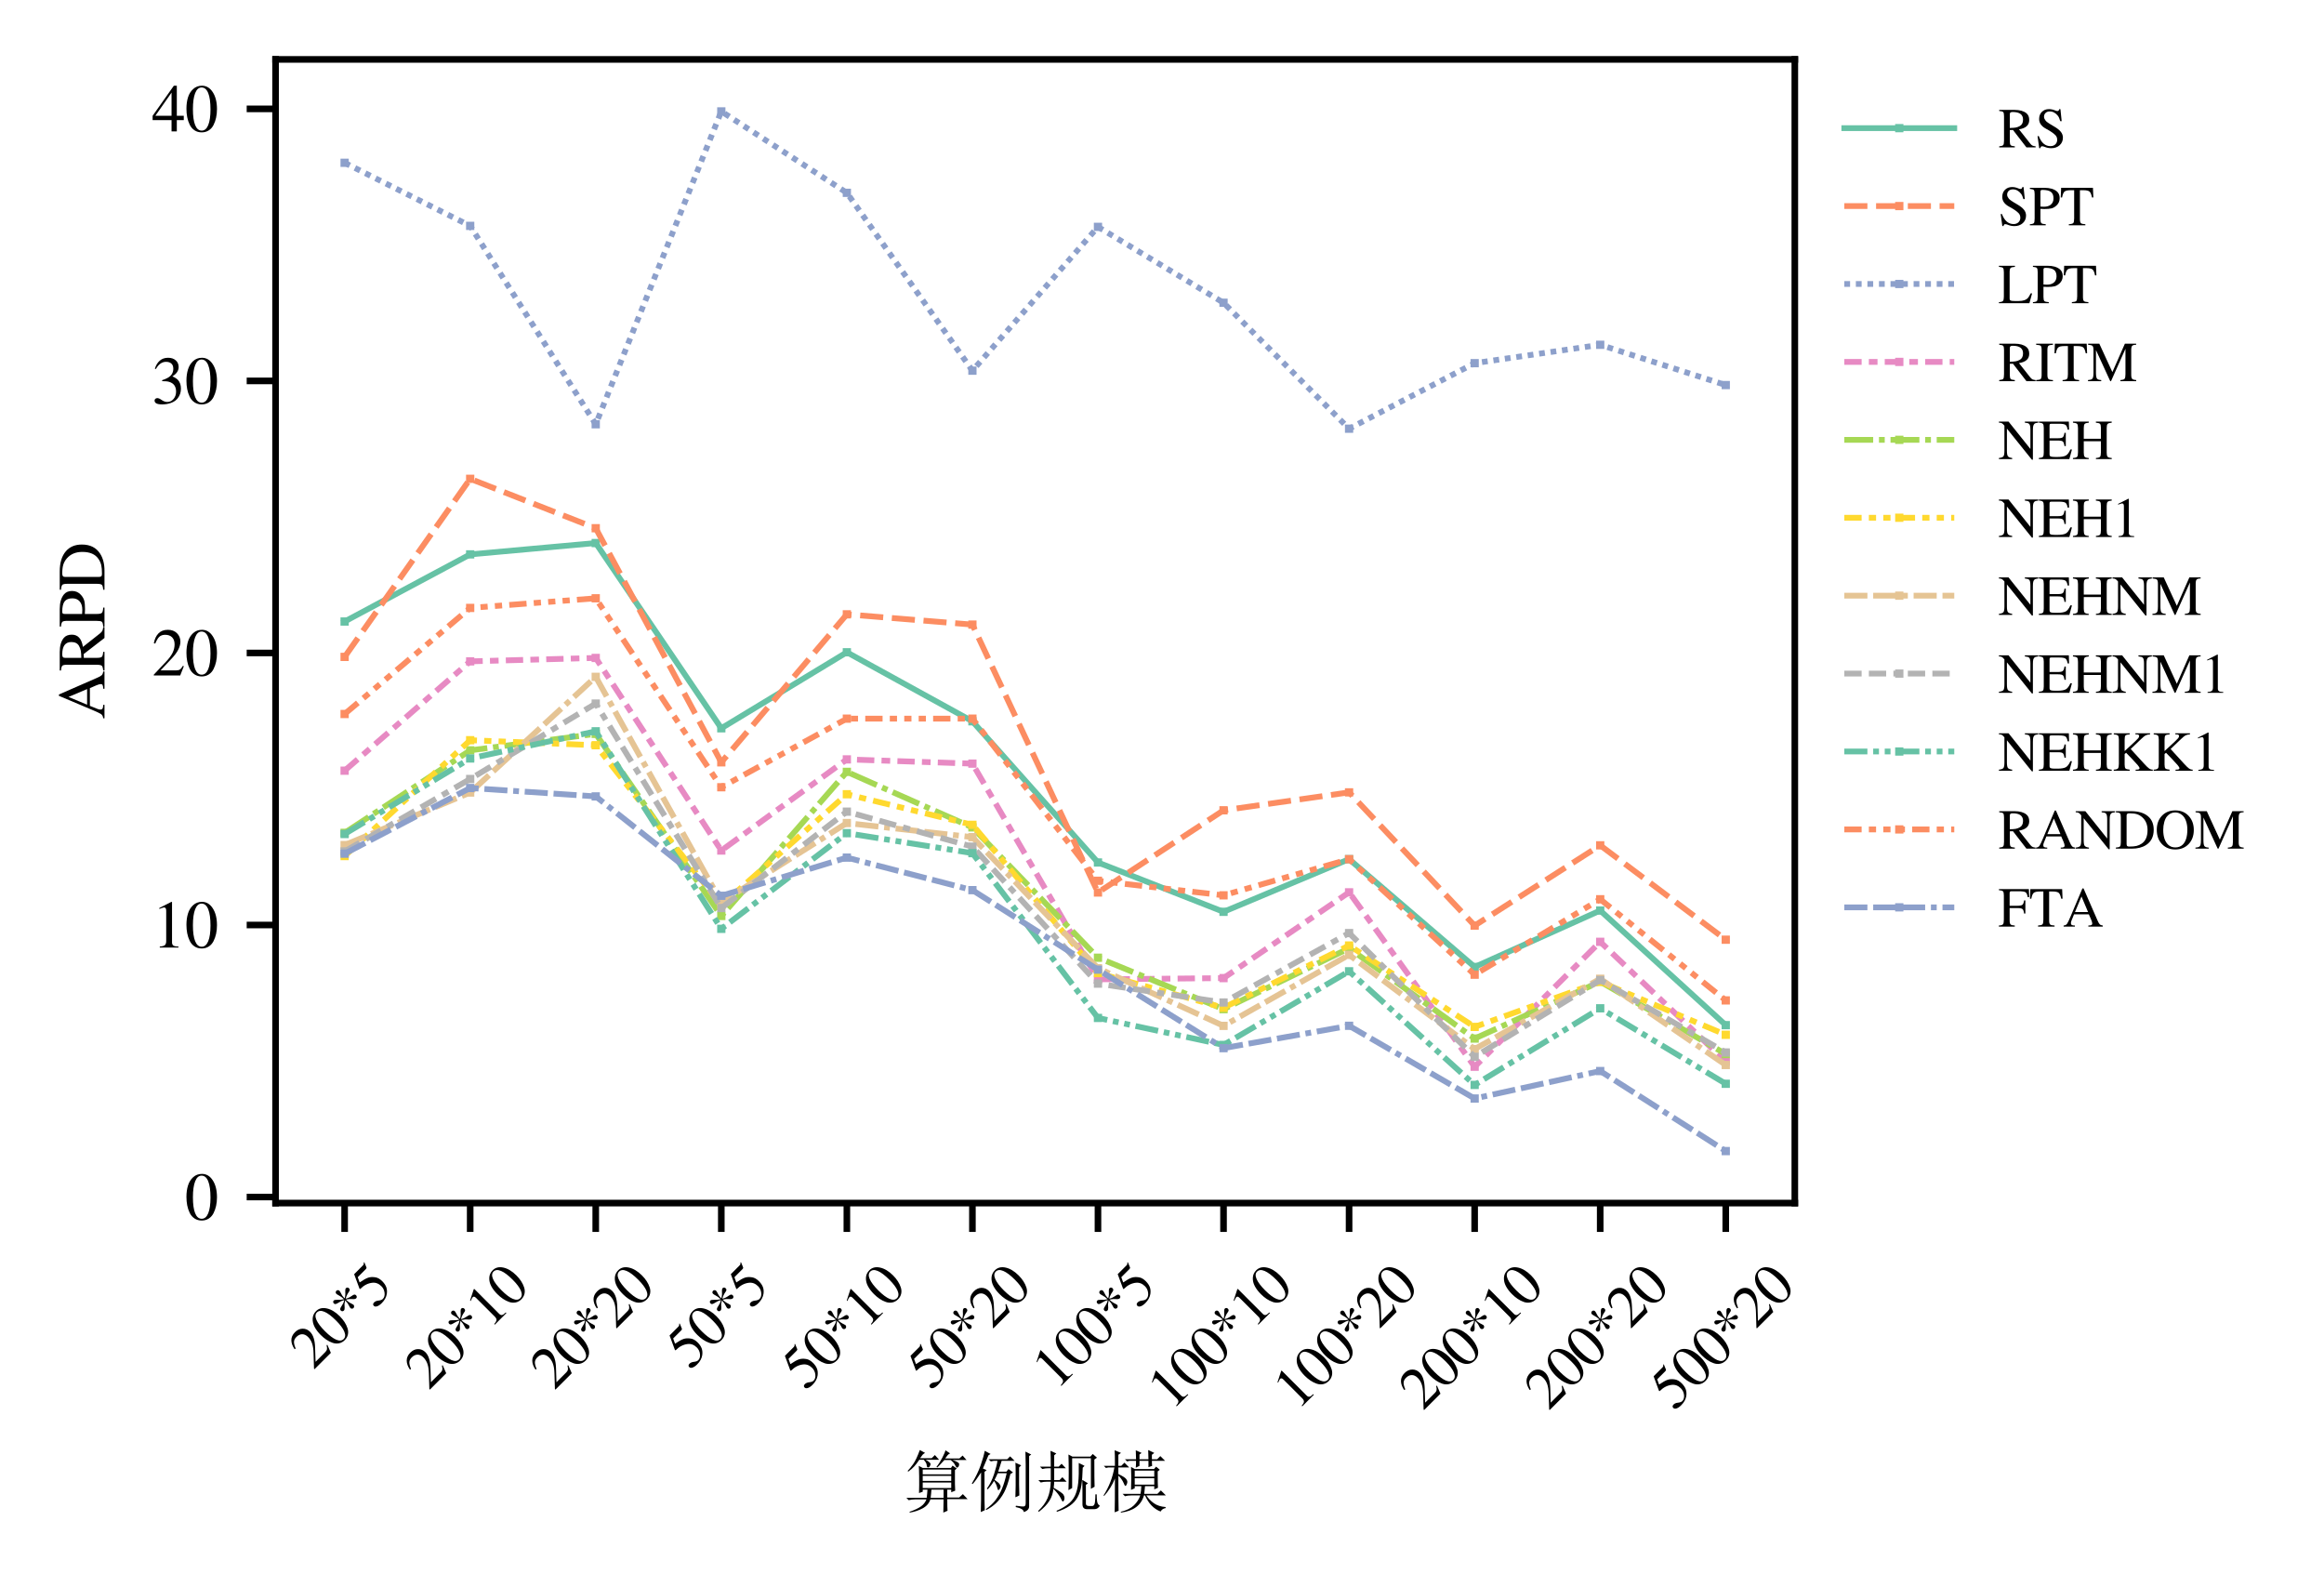 <?xml version="1.0" encoding="utf-8" standalone="no"?>
<!DOCTYPE svg PUBLIC "-//W3C//DTD SVG 1.1//EN"
  "http://www.w3.org/Graphics/SVG/1.1/DTD/svg11.dtd">
<svg xmlns:xlink="http://www.w3.org/1999/xlink" width="281.679pt" height="190.71pt" viewBox="0 0 281.679 190.71" xmlns="http://www.w3.org/2000/svg" version="1.1">
 <defs>
  <style type="text/css">*{stroke-linejoin: round; stroke-linecap: butt}</style>
 </defs>
 <g id="figure_1">
  <g id="patch_1">
   <path d="M 0 190.71 
L 281.679 190.71 
L 281.679 0 
L 0 0 
z
" style="fill: #ffffff"/>
  </g>
  <g id="axes_1">
   <g id="patch_2">
    <path d="M 33.4 145.8 
L 217.54 145.8 
L 217.54 7.2 
L 33.4 7.2 
z
" style="fill: #ffffff"/>
   </g>
   <g id="PolyCollection_1"/>
   <g id="PolyCollection_2"/>
   <g id="PolyCollection_3"/>
   <g id="PolyCollection_4"/>
   <g id="PolyCollection_5"/>
   <g id="PolyCollection_6"/>
   <g id="PolyCollection_7"/>
   <g id="PolyCollection_8"/>
   <g id="PolyCollection_9"/>
   <g id="PolyCollection_10"/>
   <g id="PolyCollection_11"/>
   <g id="matplotlib.axis_1">
    <g id="xtick_1">
     <g id="line2d_1">
      <defs>
       <path id="ma2849ff1fb" d="M 0 0 
L 0 3.5 
" style="stroke: #000000; stroke-width: 0.8"/>
      </defs>
      <g>
       <use xlink:href="#ma2849ff1fb" x="41.77" y="145.8" style="stroke: #000000; stroke-width: 0.8"/>
      </g>
     </g>
     <g id="text_1">
      <!-- 20*5 -->
      <g transform="translate(37.973 166.08) rotate(-45) scale(0.07 -0.07)">
       <defs>
        <path id="STIXGeneral-Regular-32" d="M 3034 877 
L 2688 0 
L 186 0 
L 186 77 
L 1325 1286 
Q 1773 1754 1965 2144 
Q 2157 2534 2157 2950 
Q 2157 3379 1920 3616 
Q 1683 3853 1267 3853 
Q 922 3853 720 3673 
Q 518 3494 326 3021 
L 192 3053 
Q 301 3648 630 3987 
Q 960 4326 1523 4326 
Q 2054 4326 2380 4006 
Q 2707 3686 2707 3200 
Q 2707 2477 1888 1613 
L 832 486 
L 2330 486 
Q 2541 486 2665 569 
Q 2790 653 2944 915 
L 3034 877 
z
" transform="scale(0.016)"/>
        <path id="STIXGeneral-Regular-30" d="M 3046 2112 
Q 3046 1683 2963 1302 
Q 2880 922 2717 602 
Q 2554 282 2266 96 
Q 1978 -90 1600 -90 
Q 1210 -90 915 108 
Q 621 307 461 640 
Q 301 973 227 1350 
Q 154 1728 154 2150 
Q 154 2746 301 3222 
Q 448 3699 790 4012 
Q 1133 4326 1626 4326 
Q 2253 4326 2649 3712 
Q 3046 3098 3046 2112 
z
M 2432 2080 
Q 2432 3091 2217 3625 
Q 2003 4160 1587 4160 
Q 1190 4160 979 3622 
Q 768 3085 768 2106 
Q 768 1120 979 598 
Q 1190 77 1600 77 
Q 2003 77 2217 598 
Q 2432 1120 2432 2080 
z
" transform="scale(0.016)"/>
        <path id="STIXGeneral-Regular-2a" d="M 1715 3014 
L 1773 2976 
Q 2010 2822 2387 2758 
Q 2605 2726 2688 2665 
Q 2771 2605 2771 2483 
Q 2771 2374 2707 2304 
Q 2643 2234 2541 2234 
Q 2381 2234 2157 2515 
Q 2010 2694 1715 2886 
L 1664 2918 
L 1664 2861 
Q 1664 2502 1792 2157 
Q 1850 1997 1850 1946 
Q 1850 1850 1770 1773 
Q 1690 1696 1594 1696 
Q 1504 1696 1433 1766 
Q 1363 1837 1363 1926 
Q 1363 2016 1440 2227 
Q 1542 2502 1542 2861 
L 1542 2918 
Q 1286 2758 1210 2688 
Q 1133 2611 947 2400 
Q 806 2240 672 2240 
Q 563 2240 499 2304 
Q 435 2368 435 2470 
Q 435 2592 528 2656 
Q 621 2720 838 2758 
Q 1062 2803 1180 2848 
Q 1299 2893 1498 3014 
Q 1222 3181 877 3251 
Q 640 3302 544 3366 
Q 448 3430 448 3546 
Q 448 3648 505 3715 
Q 563 3782 659 3782 
Q 787 3782 973 3578 
Q 1242 3277 1542 3110 
L 1542 3194 
Q 1542 3456 1446 3776 
Q 1376 3987 1376 4109 
Q 1376 4198 1443 4262 
Q 1510 4326 1606 4326 
Q 1702 4326 1772 4259 
Q 1843 4192 1843 4096 
Q 1843 3994 1773 3795 
Q 1664 3507 1664 3264 
L 1664 3110 
Q 1882 3238 2035 3379 
Q 2067 3411 2153 3504 
Q 2240 3597 2291 3648 
Q 2342 3699 2409 3747 
Q 2477 3795 2528 3795 
Q 2637 3795 2701 3728 
Q 2765 3661 2765 3552 
Q 2765 3424 2691 3363 
Q 2618 3302 2432 3277 
Q 2074 3219 1715 3014 
z
" transform="scale(0.016)"/>
        <path id="STIXGeneral-Regular-35" d="M 2803 4358 
L 2573 3814 
Q 2534 3731 2400 3731 
L 1158 3731 
L 902 3187 
Q 1606 3053 1920 2896 
Q 2234 2739 2502 2368 
Q 2726 2061 2726 1555 
Q 2726 1094 2576 780 
Q 2426 467 2099 224 
Q 1664 -90 1011 -90 
Q 646 -90 422 19 
Q 198 128 198 307 
Q 198 550 486 550 
Q 717 550 960 352 
Q 1210 147 1414 147 
Q 1747 147 2012 480 
Q 2278 813 2278 1229 
Q 2278 1843 1850 2189 
Q 1293 2637 486 2637 
Q 410 2637 410 2688 
L 416 2720 
L 1114 4237 
L 2438 4237 
Q 2547 4237 2608 4269 
Q 2669 4301 2746 4403 
L 2803 4358 
z
" transform="scale(0.016)"/>
       </defs>
       <use xlink:href="#STIXGeneral-Regular-32"/>
       <use xlink:href="#STIXGeneral-Regular-30" x="50"/>
       <use xlink:href="#STIXGeneral-Regular-2a" x="100"/>
       <use xlink:href="#STIXGeneral-Regular-35" x="150"/>
      </g>
     </g>
    </g>
    <g id="xtick_2">
     <g id="line2d_2">
      <g>
       <use xlink:href="#ma2849ff1fb" x="56.988" y="145.8" style="stroke: #000000; stroke-width: 0.8"/>
      </g>
     </g>
     <g id="text_2">
      <!-- 20*10 -->
      <g transform="translate(51.954 168.555) rotate(-45) scale(0.07 -0.07)">
       <defs>
        <path id="STIXGeneral-Regular-31" d="M 2522 0 
L 755 0 
L 755 96 
Q 1107 115 1235 227 
Q 1363 339 1363 608 
L 1363 3482 
Q 1363 3795 1171 3795 
Q 1082 3795 883 3718 
L 710 3654 
L 710 3744 
L 1856 4326 
L 1914 4307 
L 1914 486 
Q 1914 275 2042 185 
Q 2170 96 2522 96 
L 2522 0 
z
" transform="scale(0.016)"/>
       </defs>
       <use xlink:href="#STIXGeneral-Regular-32"/>
       <use xlink:href="#STIXGeneral-Regular-30" x="50"/>
       <use xlink:href="#STIXGeneral-Regular-2a" x="100"/>
       <use xlink:href="#STIXGeneral-Regular-31" x="150"/>
       <use xlink:href="#STIXGeneral-Regular-30" x="200"/>
      </g>
     </g>
    </g>
    <g id="xtick_3">
     <g id="line2d_3">
      <g>
       <use xlink:href="#ma2849ff1fb" x="72.206" y="145.8" style="stroke: #000000; stroke-width: 0.8"/>
      </g>
     </g>
     <g id="text_3">
      <!-- 20*20 -->
      <g transform="translate(67.172 168.555) rotate(-45) scale(0.07 -0.07)">
       <use xlink:href="#STIXGeneral-Regular-32"/>
       <use xlink:href="#STIXGeneral-Regular-30" x="50"/>
       <use xlink:href="#STIXGeneral-Regular-2a" x="100"/>
       <use xlink:href="#STIXGeneral-Regular-32" x="150"/>
       <use xlink:href="#STIXGeneral-Regular-30" x="200"/>
      </g>
     </g>
    </g>
    <g id="xtick_4">
     <g id="line2d_4">
      <g>
       <use xlink:href="#ma2849ff1fb" x="87.425" y="145.8" style="stroke: #000000; stroke-width: 0.8"/>
      </g>
     </g>
     <g id="text_4">
      <!-- 50*5 -->
      <g transform="translate(83.628 166.08) rotate(-45) scale(0.07 -0.07)">
       <use xlink:href="#STIXGeneral-Regular-35"/>
       <use xlink:href="#STIXGeneral-Regular-30" x="50"/>
       <use xlink:href="#STIXGeneral-Regular-2a" x="100"/>
       <use xlink:href="#STIXGeneral-Regular-35" x="150"/>
      </g>
     </g>
    </g>
    <g id="xtick_5">
     <g id="line2d_5">
      <g>
       <use xlink:href="#ma2849ff1fb" x="102.643" y="145.8" style="stroke: #000000; stroke-width: 0.8"/>
      </g>
     </g>
     <g id="text_5">
      <!-- 50*10 -->
      <g transform="translate(97.609 168.555) rotate(-45) scale(0.07 -0.07)">
       <use xlink:href="#STIXGeneral-Regular-35"/>
       <use xlink:href="#STIXGeneral-Regular-30" x="50"/>
       <use xlink:href="#STIXGeneral-Regular-2a" x="100"/>
       <use xlink:href="#STIXGeneral-Regular-31" x="150"/>
       <use xlink:href="#STIXGeneral-Regular-30" x="200"/>
      </g>
     </g>
    </g>
    <g id="xtick_6">
     <g id="line2d_6">
      <g>
       <use xlink:href="#ma2849ff1fb" x="117.861" y="145.8" style="stroke: #000000; stroke-width: 0.8"/>
      </g>
     </g>
     <g id="text_6">
      <!-- 50*20 -->
      <g transform="translate(112.827 168.555) rotate(-45) scale(0.07 -0.07)">
       <use xlink:href="#STIXGeneral-Regular-35"/>
       <use xlink:href="#STIXGeneral-Regular-30" x="50"/>
       <use xlink:href="#STIXGeneral-Regular-2a" x="100"/>
       <use xlink:href="#STIXGeneral-Regular-32" x="150"/>
       <use xlink:href="#STIXGeneral-Regular-30" x="200"/>
      </g>
     </g>
    </g>
    <g id="xtick_7">
     <g id="line2d_7">
      <g>
       <use xlink:href="#ma2849ff1fb" x="133.079" y="145.8" style="stroke: #000000; stroke-width: 0.8"/>
      </g>
     </g>
     <g id="text_7">
      <!-- 100*5 -->
      <g transform="translate(128.045 168.555) rotate(-45) scale(0.07 -0.07)">
       <use xlink:href="#STIXGeneral-Regular-31"/>
       <use xlink:href="#STIXGeneral-Regular-30" x="50"/>
       <use xlink:href="#STIXGeneral-Regular-30" x="100"/>
       <use xlink:href="#STIXGeneral-Regular-2a" x="150"/>
       <use xlink:href="#STIXGeneral-Regular-35" x="200"/>
      </g>
     </g>
    </g>
    <g id="xtick_8">
     <g id="line2d_8">
      <g>
       <use xlink:href="#ma2849ff1fb" x="148.297" y="145.8" style="stroke: #000000; stroke-width: 0.8"/>
      </g>
     </g>
     <g id="text_8">
      <!-- 100*10 -->
      <g transform="translate(142.026 171.03) rotate(-45) scale(0.07 -0.07)">
       <use xlink:href="#STIXGeneral-Regular-31"/>
       <use xlink:href="#STIXGeneral-Regular-30" x="50"/>
       <use xlink:href="#STIXGeneral-Regular-30" x="100"/>
       <use xlink:href="#STIXGeneral-Regular-2a" x="150"/>
       <use xlink:href="#STIXGeneral-Regular-31" x="200"/>
       <use xlink:href="#STIXGeneral-Regular-30" x="250"/>
      </g>
     </g>
    </g>
    <g id="xtick_9">
     <g id="line2d_9">
      <g>
       <use xlink:href="#ma2849ff1fb" x="163.515" y="145.8" style="stroke: #000000; stroke-width: 0.8"/>
      </g>
     </g>
     <g id="text_9">
      <!-- 100*20 -->
      <g transform="translate(157.244 171.03) rotate(-45) scale(0.07 -0.07)">
       <use xlink:href="#STIXGeneral-Regular-31"/>
       <use xlink:href="#STIXGeneral-Regular-30" x="50"/>
       <use xlink:href="#STIXGeneral-Regular-30" x="100"/>
       <use xlink:href="#STIXGeneral-Regular-2a" x="150"/>
       <use xlink:href="#STIXGeneral-Regular-32" x="200"/>
       <use xlink:href="#STIXGeneral-Regular-30" x="250"/>
      </g>
     </g>
    </g>
    <g id="xtick_10">
     <g id="line2d_10">
      <g>
       <use xlink:href="#ma2849ff1fb" x="178.734" y="145.8" style="stroke: #000000; stroke-width: 0.8"/>
      </g>
     </g>
     <g id="text_10">
      <!-- 200*10 -->
      <g transform="translate(172.462 171.03) rotate(-45) scale(0.07 -0.07)">
       <use xlink:href="#STIXGeneral-Regular-32"/>
       <use xlink:href="#STIXGeneral-Regular-30" x="50"/>
       <use xlink:href="#STIXGeneral-Regular-30" x="100"/>
       <use xlink:href="#STIXGeneral-Regular-2a" x="150"/>
       <use xlink:href="#STIXGeneral-Regular-31" x="200"/>
       <use xlink:href="#STIXGeneral-Regular-30" x="250"/>
      </g>
     </g>
    </g>
    <g id="xtick_11">
     <g id="line2d_11">
      <g>
       <use xlink:href="#ma2849ff1fb" x="193.952" y="145.8" style="stroke: #000000; stroke-width: 0.8"/>
      </g>
     </g>
     <g id="text_11">
      <!-- 200*20 -->
      <g transform="translate(187.68 171.03) rotate(-45) scale(0.07 -0.07)">
       <use xlink:href="#STIXGeneral-Regular-32"/>
       <use xlink:href="#STIXGeneral-Regular-30" x="50"/>
       <use xlink:href="#STIXGeneral-Regular-30" x="100"/>
       <use xlink:href="#STIXGeneral-Regular-2a" x="150"/>
       <use xlink:href="#STIXGeneral-Regular-32" x="200"/>
       <use xlink:href="#STIXGeneral-Regular-30" x="250"/>
      </g>
     </g>
    </g>
    <g id="xtick_12">
     <g id="line2d_12">
      <g>
       <use xlink:href="#ma2849ff1fb" x="209.17" y="145.8" style="stroke: #000000; stroke-width: 0.8"/>
      </g>
     </g>
     <g id="text_12">
      <!-- 500*20 -->
      <g transform="translate(202.899 171.03) rotate(-45) scale(0.07 -0.07)">
       <use xlink:href="#STIXGeneral-Regular-35"/>
       <use xlink:href="#STIXGeneral-Regular-30" x="50"/>
       <use xlink:href="#STIXGeneral-Regular-30" x="100"/>
       <use xlink:href="#STIXGeneral-Regular-2a" x="150"/>
       <use xlink:href="#STIXGeneral-Regular-32" x="200"/>
       <use xlink:href="#STIXGeneral-Regular-30" x="250"/>
      </g>
     </g>
    </g>
    <g id="text_13">
     <!-- 算例规模 -->
     <g transform="translate(109.47 182.479) scale(0.08 -0.08)">
      <defs>
       <path id="SimSun-7b97" d="M 2675 1525 
Q 2650 1125 2600 750 
L 3825 750 
L 3825 1525 
L 2675 1525 
z
M 4900 2075 
Q 4900 1875 4925 1425 
L 4550 1275 
L 4550 1525 
L 4175 1525 
L 4175 775 
L 5300 775 
L 5650 1100 
L 6100 625 
L 4175 625 
Q 4175 -225 4200 -475 
L 3800 -650 
Q 3825 100 3825 600 
L 2575 600 
Q 2400 50 1837 -250 
Q 1275 -550 625 -650 
L 600 -575 
Q 1325 -325 1687 -62 
Q 2050 200 2200 600 
L 1125 600 
Q 800 600 525 525 
L 300 750 
L 2225 750 
Q 2275 1100 2300 1525 
L 1850 1525 
L 1850 1325 
L 1500 1200 
Q 1525 1975 1512 2787 
Q 1500 3600 1475 3775 
L 1850 3575 
L 4525 3575 
L 4675 3800 
L 5075 3525 
L 4900 3375 
L 4900 2075 
z
M 1850 3425 
L 1850 2975 
L 4550 2975 
L 4550 3425 
L 1850 3425 
z
M 1850 2825 
L 1850 2350 
L 4550 2350 
L 4550 2825 
L 1850 2825 
z
M 1850 2200 
L 1850 1675 
L 4550 1675 
L 4550 2200 
L 1850 2200 
z
M 1575 5275 
L 2075 5000 
Q 1925 4925 1837 4825 
Q 1750 4725 1600 4500 
L 2700 4500 
L 3000 4800 
L 3400 4350 
L 2125 4350 
Q 2650 4075 2587 3887 
Q 2525 3700 2462 3662 
Q 2400 3625 2350 3625 
Q 2275 3625 2250 3712 
Q 2225 3800 2200 3975 
Q 2150 4125 1950 4350 
L 1525 4350 
Q 1275 3975 1050 3725 
Q 825 3475 475 3225 
L 425 3300 
Q 650 3525 950 3950 
Q 1250 4375 1575 5275 
z
M 4000 5250 
L 4450 4950 
Q 4325 4925 4200 4775 
Q 4075 4625 3975 4475 
L 5325 4475 
L 5625 4750 
L 6000 4325 
L 4675 4325 
Q 5300 4125 5300 3937 
Q 5300 3750 5212 3675 
Q 5125 3600 5100 3600 
Q 5050 3600 4987 3712 
Q 4925 3825 4850 3962 
Q 4775 4100 4500 4325 
L 3900 4325 
Q 3725 4150 3575 3975 
Q 3400 3775 3225 3625 
L 3150 3675 
Q 3450 4050 3712 4562 
Q 3975 5075 4000 5250 
z
" transform="scale(0.016)"/>
       <path id="SimSun-4f8b" d="M 3900 3000 
Q 3625 1850 3300 1250 
Q 2975 650 2550 250 
Q 2125 -150 1625 -400 
L 1575 -325 
Q 2175 100 2525 575 
Q 2875 1050 3112 1625 
Q 3350 2200 3550 3075 
L 2700 3075 
Q 2550 2725 2400 2450 
Q 2775 2200 2875 2050 
Q 2975 1900 2975 1825 
Q 2975 1700 2887 1587 
Q 2800 1475 2775 1475 
Q 2700 1475 2650 1725 
Q 2575 2050 2350 2350 
Q 2125 1950 1750 1550 
L 1675 1625 
Q 2100 2200 2362 3012 
Q 2625 3825 2675 4250 
L 2325 4250 
L 2050 4200 
L 1825 4400 
L 3600 4400 
L 3875 4675 
L 4300 4250 
L 3075 4250 
Q 3000 3975 2750 3225 
L 3525 3225 
L 3725 3475 
L 4150 3150 
L 3900 3000 
z
M 4725 2000 
Q 4725 1750 4750 975 
L 4375 800 
Q 4400 1625 4400 1900 
L 4400 3300 
Q 4400 3725 4375 4075 
L 4925 3825 
L 4725 3625 
L 4725 2000 
z
M 5350 3950 
Q 5350 4375 5325 5125 
L 5875 4850 
L 5675 4700 
L 5675 -25 
Q 5700 -425 5175 -600 
Q 5150 -275 4400 -125 
L 4425 0 
Q 5050 -100 5200 -62 
Q 5350 -25 5350 225 
L 5350 3950 
z
M 1100 -600 
Q 1125 225 1125 575 
L 1125 3150 
Q 625 2375 325 2050 
L 250 2100 
Q 800 3025 1075 3800 
Q 1350 4575 1475 5200 
L 2025 4900 
L 1825 4775 
Q 1425 3825 1300 3525 
L 1650 3375 
L 1450 3200 
L 1450 525 
Q 1450 100 1475 -425 
L 1100 -600 
z
" transform="scale(0.016)"/>
       <path id="SimSun-89c4" d="M 1450 5200 
L 2000 4950 
L 1800 4775 
L 1800 3700 
L 2225 3700 
L 2500 3975 
L 2900 3550 
L 1800 3550 
L 1800 2425 
L 2300 2425 
L 2575 2700 
L 2975 2275 
L 1800 2275 
Q 1800 2075 1750 1700 
Q 2575 1225 2675 1050 
Q 2775 875 2775 750 
Q 2775 600 2725 500 
Q 2675 400 2625 400 
Q 2550 400 2425 700 
Q 2225 1100 1725 1600 
Q 1675 1000 1350 475 
Q 1025 -50 350 -575 
L 275 -500 
Q 900 75 1175 725 
Q 1450 1375 1475 2275 
L 1125 2275 
Q 800 2275 525 2200 
L 300 2425 
L 1475 2425 
L 1475 3550 
L 1275 3550 
Q 950 3550 675 3475 
L 450 3700 
L 1475 3700 
Q 1475 4600 1450 5200 
z
M 5600 4375 
Q 5600 2350 5625 1800 
L 5275 1600 
L 5275 4500 
L 3500 4500 
L 3500 1675 
L 3150 1475 
Q 3175 2225 3175 3125 
Q 3175 4025 3150 4850 
L 3525 4650 
L 5225 4650 
L 5450 4900 
L 5850 4550 
L 5600 4375 
z
M 4125 4050 
L 4675 3775 
L 4500 3600 
Q 4475 2600 4375 1937 
Q 4275 1275 4012 800 
Q 3750 325 3262 -12 
Q 2775 -350 2050 -575 
L 2025 -475 
Q 2575 -250 3050 100 
Q 3525 450 3762 950 
Q 4000 1450 4075 2175 
Q 4150 2900 4125 4050 
z
M 4475 150 
L 4475 1475 
Q 4475 2075 4450 2450 
L 5000 2125 
L 4800 1975 
L 4800 200 
Q 4800 -25 5100 -25 
L 5400 -25 
Q 5625 -25 5662 362 
Q 5700 750 5700 1075 
L 5825 1075 
Q 5825 725 5862 425 
Q 5900 125 6125 0 
Q 5925 -325 5625 -325 
L 4900 -325 
Q 4475 -325 4475 150 
z
" transform="scale(0.016)"/>
       <path id="SimSun-6a21" d="M 1275 -625 
Q 1300 225 1300 2575 
Q 950 1675 275 925 
L 225 975 
Q 1000 2200 1250 3625 
L 675 3625 
L 450 3575 
L 250 3775 
L 1300 3775 
Q 1300 4900 1275 5250 
L 1875 5000 
L 1625 4825 
L 1625 3775 
L 1900 3775 
L 2200 4075 
L 2650 3625 
L 1625 3625 
L 1625 3000 
Q 2200 2725 2337 2562 
Q 2475 2400 2475 2250 
Q 2475 2150 2412 2012 
Q 2350 1875 2300 1875 
Q 2225 1875 2125 2150 
Q 1950 2550 1625 2850 
Q 1625 250 1650 -475 
L 1275 -625 
z
M 4475 4400 
Q 4475 4825 4450 5275 
L 5025 5000 
L 4800 4825 
L 4800 4400 
L 5300 4400 
L 5600 4700 
L 6050 4250 
L 4800 4250 
Q 4800 3975 4825 3775 
L 4475 3650 
L 4475 4250 
L 3625 4250 
L 3625 3775 
L 3275 3600 
Q 3300 3900 3300 4250 
L 2675 4250 
L 2450 4200 
L 2250 4400 
L 3300 4400 
Q 3300 4750 3275 5250 
L 3825 5000 
L 3625 4850 
L 3625 4400 
L 4475 4400 
z
M 2825 1500 
Q 2850 2175 2850 2625 
Q 2850 3075 2825 3675 
L 3175 3475 
L 5000 3475 
L 5200 3700 
L 5550 3400 
L 5350 3250 
Q 5350 1975 5375 1700 
L 5025 1550 
L 5025 1850 
L 4150 1850 
Q 4125 1525 4075 1125 
L 5325 1125 
L 5650 1450 
L 6125 975 
L 4275 975 
Q 4550 550 4987 237 
Q 5425 -75 6100 -125 
L 6100 -225 
Q 5775 -275 5625 -550 
Q 4650 -175 4150 975 
L 4050 975 
Q 3650 -425 1875 -650 
L 1850 -575 
Q 2675 -375 3100 37 
Q 3525 450 3700 975 
L 2850 975 
Q 2525 975 2250 900 
L 2025 1125 
L 3725 1125 
Q 3775 1375 3800 1850 
L 3175 1850 
L 3175 1650 
L 2825 1500 
z
M 3175 3325 
L 3175 2750 
L 5025 2750 
L 5025 3325 
L 3175 3325 
z
M 3175 2600 
L 3175 2000 
L 5025 2000 
L 5025 2600 
L 3175 2600 
z
" transform="scale(0.016)"/>
      </defs>
      <use xlink:href="#SimSun-7b97"/>
      <use xlink:href="#SimSun-4f8b" x="100"/>
      <use xlink:href="#SimSun-89c4" x="200"/>
      <use xlink:href="#SimSun-6a21" x="300"/>
     </g>
    </g>
   </g>
   <g id="matplotlib.axis_2">
    <g id="ytick_1">
     <g id="line2d_13">
      <defs>
       <path id="m21179c24f9" d="M 0 0 
L -3.5 0 
" style="stroke: #000000; stroke-width: 0.8"/>
      </defs>
      <g>
       <use xlink:href="#m21179c24f9" x="33.4" y="145.069" style="stroke: #000000; stroke-width: 0.8"/>
      </g>
     </g>
     <g id="text_14">
      <!-- 0 -->
      <g transform="translate(22.4 147.801) scale(0.08 -0.08)">
       <use xlink:href="#STIXGeneral-Regular-30"/>
      </g>
     </g>
    </g>
    <g id="ytick_2">
     <g id="line2d_14">
      <g>
       <use xlink:href="#m21179c24f9" x="33.4" y="112.1" style="stroke: #000000; stroke-width: 0.8"/>
      </g>
     </g>
     <g id="text_15">
      <!-- 10 -->
      <g transform="translate(18.4 114.832) scale(0.08 -0.08)">
       <use xlink:href="#STIXGeneral-Regular-31"/>
       <use xlink:href="#STIXGeneral-Regular-30" x="50"/>
      </g>
     </g>
    </g>
    <g id="ytick_3">
     <g id="line2d_15">
      <g>
       <use xlink:href="#m21179c24f9" x="33.4" y="79.132" style="stroke: #000000; stroke-width: 0.8"/>
      </g>
     </g>
     <g id="text_16">
      <!-- 20 -->
      <g transform="translate(18.4 81.863) scale(0.08 -0.08)">
       <use xlink:href="#STIXGeneral-Regular-32"/>
       <use xlink:href="#STIXGeneral-Regular-30" x="50"/>
      </g>
     </g>
    </g>
    <g id="ytick_4">
     <g id="line2d_16">
      <g>
       <use xlink:href="#m21179c24f9" x="33.4" y="46.163" style="stroke: #000000; stroke-width: 0.8"/>
      </g>
     </g>
     <g id="text_17">
      <!-- 30 -->
      <g transform="translate(18.4 48.895) scale(0.08 -0.08)">
       <defs>
        <path id="STIXGeneral-Regular-33" d="M 390 3264 
L 288 3290 
Q 435 3770 748 4048 
Q 1062 4326 1542 4326 
Q 1990 4326 2265 4083 
Q 2541 3840 2541 3450 
Q 2541 2925 1946 2566 
Q 2298 2413 2477 2227 
Q 2758 1914 2758 1402 
Q 2758 890 2464 506 
Q 2246 211 1840 60 
Q 1434 -90 979 -90 
Q 262 -90 262 275 
Q 262 378 339 442 
Q 416 506 525 506 
Q 685 506 915 339 
Q 1197 141 1466 141 
Q 1818 141 2058 425 
Q 2298 710 2298 1120 
Q 2298 1856 1632 2048 
Q 1434 2112 979 2112 
L 979 2202 
Q 1338 2323 1517 2432 
Q 2035 2726 2035 3290 
Q 2035 3610 1852 3776 
Q 1670 3942 1344 3942 
Q 768 3942 390 3264 
z
" transform="scale(0.016)"/>
       </defs>
       <use xlink:href="#STIXGeneral-Regular-33"/>
       <use xlink:href="#STIXGeneral-Regular-30" x="50"/>
      </g>
     </g>
    </g>
    <g id="ytick_5">
     <g id="line2d_17">
      <g>
       <use xlink:href="#m21179c24f9" x="33.4" y="13.194" style="stroke: #000000; stroke-width: 0.8"/>
      </g>
     </g>
     <g id="text_18">
      <!-- 40 -->
      <g transform="translate(18.4 15.926) scale(0.08 -0.08)">
       <defs>
        <path id="STIXGeneral-Regular-34" d="M 3027 1069 
L 2368 1069 
L 2368 0 
L 1869 0 
L 1869 1069 
L 77 1069 
L 77 1478 
L 2086 4326 
L 2368 4326 
L 2368 1478 
L 3027 1478 
L 3027 1069 
z
M 1869 1478 
L 1869 3674 
L 333 1478 
L 1869 1478 
z
" transform="scale(0.016)"/>
       </defs>
       <use xlink:href="#STIXGeneral-Regular-34"/>
       <use xlink:href="#STIXGeneral-Regular-30" x="50"/>
      </g>
     </g>
    </g>
    <g id="text_19">
     <!-- ARPD -->
     <g transform="translate(12.664 87.172) rotate(-90) scale(0.08 -0.08)">
      <defs>
       <path id="STIXGeneral-Regular-41" d="M 4525 0 
L 2893 0 
L 2893 122 
Q 3149 122 3245 179 
Q 3334 224 3334 333 
Q 3334 499 3213 781 
L 2950 1382 
L 1274 1382 
L 979 653 
Q 922 506 922 384 
Q 922 237 1027 179 
Q 1133 122 1370 122 
L 1370 0 
L 96 0 
L 96 122 
Q 365 147 486 316 
Q 608 486 902 1190 
L 2221 4314 
L 2349 4314 
L 3923 710 
Q 4064 378 4176 262 
Q 4288 147 4525 122 
L 4525 0 
z
M 2861 1645 
L 2118 3405 
L 1382 1645 
L 2861 1645 
z
" transform="scale(0.016)"/>
       <path id="STIXGeneral-Regular-52" d="M 4224 0 
L 3187 0 
L 1664 1971 
L 1306 1958 
L 1306 717 
Q 1306 352 1405 249 
Q 1504 147 1875 122 
L 1875 0 
L 109 0 
L 109 122 
Q 474 154 563 262 
Q 653 371 653 794 
L 653 3526 
Q 653 3885 563 3987 
Q 474 4090 109 4115 
L 109 4237 
L 1850 4237 
Q 2726 4237 3187 3859 
Q 3501 3603 3501 3091 
Q 3501 2221 2342 2042 
L 3622 422 
Q 3757 256 3878 198 
Q 4000 141 4224 122 
L 4224 0 
z
M 1306 3731 
L 1306 2195 
Q 1766 2202 1990 2246 
Q 2214 2291 2438 2413 
Q 2803 2618 2803 3142 
Q 2803 4000 1632 4000 
Q 1459 4000 1382 3945 
Q 1306 3891 1306 3731 
z
" transform="scale(0.016)"/>
       <path id="STIXGeneral-Regular-50" d="M 102 4237 
L 1760 4237 
Q 2669 4237 3149 3834 
Q 3469 3565 3469 3072 
Q 3469 2560 3104 2234 
Q 2835 1990 2553 1916 
Q 2272 1843 1734 1843 
Q 1549 1843 1293 1862 
L 1293 717 
Q 1293 352 1398 246 
Q 1504 141 1894 122 
L 1894 0 
L 102 0 
L 102 122 
Q 474 147 557 256 
Q 640 365 640 781 
L 640 3526 
Q 640 3885 547 3987 
Q 454 4090 102 4115 
L 102 4237 
z
M 1293 3770 
L 1293 2118 
Q 1510 2099 1683 2099 
Q 2202 2099 2486 2352 
Q 2771 2605 2771 3040 
Q 2771 3558 2476 3779 
Q 2182 4000 1517 4000 
Q 1382 4000 1337 3952 
Q 1293 3904 1293 3770 
z
" transform="scale(0.016)"/>
       <path id="STIXGeneral-Regular-44" d="M 102 4237 
L 1830 4237 
Q 3078 4237 3750 3654 
Q 4384 3110 4384 2138 
Q 4384 966 3514 410 
Q 2880 0 1901 0 
L 102 0 
L 102 122 
Q 474 147 570 252 
Q 666 358 666 736 
L 666 3520 
Q 666 3891 570 3990 
Q 474 4090 102 4115 
L 102 4237 
z
M 1318 3731 
L 1318 538 
Q 1318 365 1379 301 
Q 1440 237 1626 237 
Q 2125 237 2432 307 
Q 2739 378 3021 570 
Q 3686 1018 3686 2099 
Q 3686 3027 3078 3558 
Q 2803 3802 2476 3901 
Q 2150 4000 1658 4000 
Q 1472 4000 1395 3942 
Q 1318 3885 1318 3731 
z
" transform="scale(0.016)"/>
      </defs>
      <use xlink:href="#STIXGeneral-Regular-41"/>
      <use xlink:href="#STIXGeneral-Regular-52" x="72.2"/>
      <use xlink:href="#STIXGeneral-Regular-50" x="138.9"/>
      <use xlink:href="#STIXGeneral-Regular-44" x="194.6"/>
     </g>
    </g>
   </g>
   <g id="line2d_18">
    <path d="M 41.77 75.322 
L 56.988 67.185 
L 72.206 65.811 
L 87.425 88.261 
L 102.643 79.049 
L 117.861 87.414 
L 133.079 104.524 
L 148.297 110.503 
L 163.515 104.12 
L 178.734 117.185 
L 193.952 110.348 
L 209.17 124.237 
" clip-path="url(#pcbae052362)" style="fill: none; stroke: #66c2a5; stroke-width: 0.7; stroke-linecap: square"/>
    <defs>
     <path id="m1925c95709" d="M -0.5 0.5 
L 0.5 0.5 
L 0.5 -0.5 
L -0.5 -0.5 
z
"/>
    </defs>
    <g clip-path="url(#pcbae052362)">
     <use xlink:href="#m1925c95709" x="41.77" y="75.322" style="fill: #66c2a5"/>
     <use xlink:href="#m1925c95709" x="56.988" y="67.185" style="fill: #66c2a5"/>
     <use xlink:href="#m1925c95709" x="72.206" y="65.811" style="fill: #66c2a5"/>
     <use xlink:href="#m1925c95709" x="87.425" y="88.261" style="fill: #66c2a5"/>
     <use xlink:href="#m1925c95709" x="102.643" y="79.049" style="fill: #66c2a5"/>
     <use xlink:href="#m1925c95709" x="117.861" y="87.414" style="fill: #66c2a5"/>
     <use xlink:href="#m1925c95709" x="133.079" y="104.524" style="fill: #66c2a5"/>
     <use xlink:href="#m1925c95709" x="148.297" y="110.503" style="fill: #66c2a5"/>
     <use xlink:href="#m1925c95709" x="163.515" y="104.12" style="fill: #66c2a5"/>
     <use xlink:href="#m1925c95709" x="178.734" y="117.185" style="fill: #66c2a5"/>
     <use xlink:href="#m1925c95709" x="193.952" y="110.348" style="fill: #66c2a5"/>
     <use xlink:href="#m1925c95709" x="209.17" y="124.237" style="fill: #66c2a5"/>
    </g>
   </g>
   <g id="line2d_19">
    <path d="M 41.77 79.61 
L 56.988 58.028 
L 72.206 64.014 
L 87.425 92.387 
L 102.643 74.451 
L 117.861 75.695 
L 133.079 108.162 
L 148.297 98.2 
L 163.515 96.026 
L 178.734 112.171 
L 193.952 102.444 
L 209.17 113.882 
" clip-path="url(#pcbae052362)" style="fill: none; stroke-dasharray: 2.8,1.05; stroke-dashoffset: 0; stroke: #fc8d62; stroke-width: 0.7"/>
    <defs>
     <path id="m83b12a38e0" d="M -0.5 0.5 
L 0.5 0.5 
L 0.5 -0.5 
L -0.5 -0.5 
z
"/>
    </defs>
    <g clip-path="url(#pcbae052362)">
     <use xlink:href="#m83b12a38e0" x="41.77" y="79.61" style="fill: #fc8d62"/>
     <use xlink:href="#m83b12a38e0" x="56.988" y="58.028" style="fill: #fc8d62"/>
     <use xlink:href="#m83b12a38e0" x="72.206" y="64.014" style="fill: #fc8d62"/>
     <use xlink:href="#m83b12a38e0" x="87.425" y="92.387" style="fill: #fc8d62"/>
     <use xlink:href="#m83b12a38e0" x="102.643" y="74.451" style="fill: #fc8d62"/>
     <use xlink:href="#m83b12a38e0" x="117.861" y="75.695" style="fill: #fc8d62"/>
     <use xlink:href="#m83b12a38e0" x="133.079" y="108.162" style="fill: #fc8d62"/>
     <use xlink:href="#m83b12a38e0" x="148.297" y="98.2" style="fill: #fc8d62"/>
     <use xlink:href="#m83b12a38e0" x="163.515" y="96.026" style="fill: #fc8d62"/>
     <use xlink:href="#m83b12a38e0" x="178.734" y="112.171" style="fill: #fc8d62"/>
     <use xlink:href="#m83b12a38e0" x="193.952" y="102.444" style="fill: #fc8d62"/>
     <use xlink:href="#m83b12a38e0" x="209.17" y="113.882" style="fill: #fc8d62"/>
    </g>
   </g>
   <g id="line2d_20">
    <path d="M 41.77 19.728 
L 56.988 27.373 
L 72.206 51.416 
L 87.425 13.5 
L 102.643 23.368 
L 117.861 44.922 
L 133.079 27.493 
L 148.297 36.691 
L 163.515 51.953 
L 178.734 44.012 
L 193.952 41.785 
L 209.17 46.666 
" clip-path="url(#pcbae052362)" style="fill: none; stroke-dasharray: 0.7,0.7; stroke-dashoffset: 0; stroke: #8da0cb; stroke-width: 0.7"/>
    <defs>
     <path id="m0285ea3275" d="M -0.5 0.5 
L 0.5 0.5 
L 0.5 -0.5 
L -0.5 -0.5 
z
"/>
    </defs>
    <g clip-path="url(#pcbae052362)">
     <use xlink:href="#m0285ea3275" x="41.77" y="19.728" style="fill: #8da0cb"/>
     <use xlink:href="#m0285ea3275" x="56.988" y="27.373" style="fill: #8da0cb"/>
     <use xlink:href="#m0285ea3275" x="72.206" y="51.416" style="fill: #8da0cb"/>
     <use xlink:href="#m0285ea3275" x="87.425" y="13.5" style="fill: #8da0cb"/>
     <use xlink:href="#m0285ea3275" x="102.643" y="23.368" style="fill: #8da0cb"/>
     <use xlink:href="#m0285ea3275" x="117.861" y="44.922" style="fill: #8da0cb"/>
     <use xlink:href="#m0285ea3275" x="133.079" y="27.493" style="fill: #8da0cb"/>
     <use xlink:href="#m0285ea3275" x="148.297" y="36.691" style="fill: #8da0cb"/>
     <use xlink:href="#m0285ea3275" x="163.515" y="51.953" style="fill: #8da0cb"/>
     <use xlink:href="#m0285ea3275" x="178.734" y="44.012" style="fill: #8da0cb"/>
     <use xlink:href="#m0285ea3275" x="193.952" y="41.785" style="fill: #8da0cb"/>
     <use xlink:href="#m0285ea3275" x="209.17" y="46.666" style="fill: #8da0cb"/>
    </g>
   </g>
   <g id="line2d_21">
    <path d="M 41.77 93.4 
L 56.988 80.149 
L 72.206 79.735 
L 87.425 103.076 
L 102.643 92.03 
L 117.861 92.544 
L 133.079 118.687 
L 148.297 118.537 
L 163.515 108.141 
L 178.734 129.276 
L 193.952 114.139 
L 209.17 128.651 
" clip-path="url(#pcbae052362)" style="fill: none; stroke-dasharray: 2.1,0.875,1.05,0.875; stroke-dashoffset: 0; stroke: #e78ac3; stroke-width: 0.7"/>
    <defs>
     <path id="m8a3e1b5258" d="M -0.5 0.5 
L 0.5 0.5 
L 0.5 -0.5 
L -0.5 -0.5 
z
"/>
    </defs>
    <g clip-path="url(#pcbae052362)">
     <use xlink:href="#m8a3e1b5258" x="41.77" y="93.4" style="fill: #e78ac3"/>
     <use xlink:href="#m8a3e1b5258" x="56.988" y="80.149" style="fill: #e78ac3"/>
     <use xlink:href="#m8a3e1b5258" x="72.206" y="79.735" style="fill: #e78ac3"/>
     <use xlink:href="#m8a3e1b5258" x="87.425" y="103.076" style="fill: #e78ac3"/>
     <use xlink:href="#m8a3e1b5258" x="102.643" y="92.03" style="fill: #e78ac3"/>
     <use xlink:href="#m8a3e1b5258" x="117.861" y="92.544" style="fill: #e78ac3"/>
     <use xlink:href="#m8a3e1b5258" x="133.079" y="118.687" style="fill: #e78ac3"/>
     <use xlink:href="#m8a3e1b5258" x="148.297" y="118.537" style="fill: #e78ac3"/>
     <use xlink:href="#m8a3e1b5258" x="163.515" y="108.141" style="fill: #e78ac3"/>
     <use xlink:href="#m8a3e1b5258" x="178.734" y="129.276" style="fill: #e78ac3"/>
     <use xlink:href="#m8a3e1b5258" x="193.952" y="114.139" style="fill: #e78ac3"/>
     <use xlink:href="#m8a3e1b5258" x="209.17" y="128.651" style="fill: #e78ac3"/>
    </g>
   </g>
   <g id="line2d_22">
    <path d="M 41.77 100.933 
L 56.988 90.934 
L 72.206 88.939 
L 87.425 111.007 
L 102.643 93.542 
L 117.861 100.272 
L 133.079 116.066 
L 148.297 122.3 
L 163.515 114.918 
L 178.734 125.864 
L 193.952 118.963 
L 209.17 127.74 
" clip-path="url(#pcbae052362)" style="fill: none; stroke-dasharray: 3.5,0.7,0.7,0.7; stroke-dashoffset: 0; stroke: #a6d854; stroke-width: 0.7"/>
    <defs>
     <path id="m9f67cb4529" d="M -0.5 0.5 
L 0.5 0.5 
L 0.5 -0.5 
L -0.5 -0.5 
z
"/>
    </defs>
    <g clip-path="url(#pcbae052362)">
     <use xlink:href="#m9f67cb4529" x="41.77" y="100.933" style="fill: #a6d854"/>
     <use xlink:href="#m9f67cb4529" x="56.988" y="90.934" style="fill: #a6d854"/>
     <use xlink:href="#m9f67cb4529" x="72.206" y="88.939" style="fill: #a6d854"/>
     <use xlink:href="#m9f67cb4529" x="87.425" y="111.007" style="fill: #a6d854"/>
     <use xlink:href="#m9f67cb4529" x="102.643" y="93.542" style="fill: #a6d854"/>
     <use xlink:href="#m9f67cb4529" x="117.861" y="100.272" style="fill: #a6d854"/>
     <use xlink:href="#m9f67cb4529" x="133.079" y="116.066" style="fill: #a6d854"/>
     <use xlink:href="#m9f67cb4529" x="148.297" y="122.3" style="fill: #a6d854"/>
     <use xlink:href="#m9f67cb4529" x="163.515" y="114.918" style="fill: #a6d854"/>
     <use xlink:href="#m9f67cb4529" x="178.734" y="125.864" style="fill: #a6d854"/>
     <use xlink:href="#m9f67cb4529" x="193.952" y="118.963" style="fill: #a6d854"/>
     <use xlink:href="#m9f67cb4529" x="209.17" y="127.74" style="fill: #a6d854"/>
    </g>
   </g>
   <g id="line2d_23">
    <path d="M 41.77 103.746 
L 56.988 89.706 
L 72.206 90.313 
L 87.425 109.707 
L 102.643 96.253 
L 117.861 99.96 
L 133.079 117.93 
L 148.297 122.127 
L 163.515 114.586 
L 178.734 124.452 
L 193.952 118.982 
L 209.17 125.407 
" clip-path="url(#pcbae052362)" style="fill: none; stroke-dasharray: 2.1,0.875,0.875,0.875,0.875,0.875; stroke-dashoffset: 0; stroke: #ffd92f; stroke-width: 0.7"/>
    <defs>
     <path id="m333cd84225" d="M -0.5 0.5 
L 0.5 0.5 
L 0.5 -0.5 
L -0.5 -0.5 
z
"/>
    </defs>
    <g clip-path="url(#pcbae052362)">
     <use xlink:href="#m333cd84225" x="41.77" y="103.746" style="fill: #ffd92f"/>
     <use xlink:href="#m333cd84225" x="56.988" y="89.706" style="fill: #ffd92f"/>
     <use xlink:href="#m333cd84225" x="72.206" y="90.313" style="fill: #ffd92f"/>
     <use xlink:href="#m333cd84225" x="87.425" y="109.707" style="fill: #ffd92f"/>
     <use xlink:href="#m333cd84225" x="102.643" y="96.253" style="fill: #ffd92f"/>
     <use xlink:href="#m333cd84225" x="117.861" y="99.96" style="fill: #ffd92f"/>
     <use xlink:href="#m333cd84225" x="133.079" y="117.93" style="fill: #ffd92f"/>
     <use xlink:href="#m333cd84225" x="148.297" y="122.127" style="fill: #ffd92f"/>
     <use xlink:href="#m333cd84225" x="163.515" y="114.586" style="fill: #ffd92f"/>
     <use xlink:href="#m333cd84225" x="178.734" y="124.452" style="fill: #ffd92f"/>
     <use xlink:href="#m333cd84225" x="193.952" y="118.982" style="fill: #ffd92f"/>
     <use xlink:href="#m333cd84225" x="209.17" y="125.407" style="fill: #ffd92f"/>
    </g>
   </g>
   <g id="line2d_24">
    <path d="M 41.77 102.416 
L 56.988 96.047 
L 72.206 82.025 
L 87.425 109.34 
L 102.643 99.743 
L 117.861 101.454 
L 133.079 117.337 
L 148.297 124.324 
L 163.515 115.718 
L 178.734 127.138 
L 193.952 118.617 
L 209.17 129.068 
" clip-path="url(#pcbae052362)" style="fill: none; stroke-dasharray: 2.8,0.7,2.8,0.7,0.7,0.7; stroke-dashoffset: 0; stroke: #e5c494; stroke-width: 0.7"/>
    <defs>
     <path id="m1910e85c37" d="M -0.5 0.5 
L 0.5 0.5 
L 0.5 -0.5 
L -0.5 -0.5 
z
"/>
    </defs>
    <g clip-path="url(#pcbae052362)">
     <use xlink:href="#m1910e85c37" x="41.77" y="102.416" style="fill: #e5c494"/>
     <use xlink:href="#m1910e85c37" x="56.988" y="96.047" style="fill: #e5c494"/>
     <use xlink:href="#m1910e85c37" x="72.206" y="82.025" style="fill: #e5c494"/>
     <use xlink:href="#m1910e85c37" x="87.425" y="109.34" style="fill: #e5c494"/>
     <use xlink:href="#m1910e85c37" x="102.643" y="99.743" style="fill: #e5c494"/>
     <use xlink:href="#m1910e85c37" x="117.861" y="101.454" style="fill: #e5c494"/>
     <use xlink:href="#m1910e85c37" x="133.079" y="117.337" style="fill: #e5c494"/>
     <use xlink:href="#m1910e85c37" x="148.297" y="124.324" style="fill: #e5c494"/>
     <use xlink:href="#m1910e85c37" x="163.515" y="115.718" style="fill: #e5c494"/>
     <use xlink:href="#m1910e85c37" x="178.734" y="127.138" style="fill: #e5c494"/>
     <use xlink:href="#m1910e85c37" x="193.952" y="118.617" style="fill: #e5c494"/>
     <use xlink:href="#m1910e85c37" x="209.17" y="129.068" style="fill: #e5c494"/>
    </g>
   </g>
   <g id="line2d_25">
    <path d="M 41.77 103.184 
L 56.988 94.408 
L 72.206 85.267 
L 87.425 110.049 
L 102.643 98.364 
L 117.861 102.608 
L 133.079 119.206 
L 148.297 121.495 
L 163.515 113.079 
L 178.734 128.075 
L 193.952 118.782 
L 209.17 127.55 
" clip-path="url(#pcbae052362)" style="fill: none; stroke-dasharray: 2.1,0.875,2.1,0.875,0.875,0.875; stroke-dashoffset: 0; stroke: #b3b3b3; stroke-width: 0.7"/>
    <defs>
     <path id="m7259df4019" d="M -0.5 0.5 
L 0.5 0.5 
L 0.5 -0.5 
L -0.5 -0.5 
z
"/>
    </defs>
    <g clip-path="url(#pcbae052362)">
     <use xlink:href="#m7259df4019" x="41.77" y="103.184" style="fill: #b3b3b3"/>
     <use xlink:href="#m7259df4019" x="56.988" y="94.408" style="fill: #b3b3b3"/>
     <use xlink:href="#m7259df4019" x="72.206" y="85.267" style="fill: #b3b3b3"/>
     <use xlink:href="#m7259df4019" x="87.425" y="110.049" style="fill: #b3b3b3"/>
     <use xlink:href="#m7259df4019" x="102.643" y="98.364" style="fill: #b3b3b3"/>
     <use xlink:href="#m7259df4019" x="117.861" y="102.608" style="fill: #b3b3b3"/>
     <use xlink:href="#m7259df4019" x="133.079" y="119.206" style="fill: #b3b3b3"/>
     <use xlink:href="#m7259df4019" x="148.297" y="121.495" style="fill: #b3b3b3"/>
     <use xlink:href="#m7259df4019" x="163.515" y="113.079" style="fill: #b3b3b3"/>
     <use xlink:href="#m7259df4019" x="178.734" y="128.075" style="fill: #b3b3b3"/>
     <use xlink:href="#m7259df4019" x="193.952" y="118.782" style="fill: #b3b3b3"/>
     <use xlink:href="#m7259df4019" x="209.17" y="127.55" style="fill: #b3b3b3"/>
    </g>
   </g>
   <g id="line2d_26">
    <path d="M 41.77 101.074 
L 56.988 91.92 
L 72.206 88.627 
L 87.425 112.565 
L 102.643 100.971 
L 117.861 103.392 
L 133.079 123.364 
L 148.297 126.636 
L 163.515 117.711 
L 178.734 131.481 
L 193.952 122.196 
L 209.17 131.343 
" clip-path="url(#pcbae052362)" style="fill: none; stroke-dasharray: 2.8,0.7,0.7,0.7,0.7,0.7; stroke-dashoffset: 0; stroke: #66c2a5; stroke-width: 0.7"/>
    <g clip-path="url(#pcbae052362)">
     <use xlink:href="#m1925c95709" x="41.77" y="101.074" style="fill: #66c2a5"/>
     <use xlink:href="#m1925c95709" x="56.988" y="91.92" style="fill: #66c2a5"/>
     <use xlink:href="#m1925c95709" x="72.206" y="88.627" style="fill: #66c2a5"/>
     <use xlink:href="#m1925c95709" x="87.425" y="112.565" style="fill: #66c2a5"/>
     <use xlink:href="#m1925c95709" x="102.643" y="100.971" style="fill: #66c2a5"/>
     <use xlink:href="#m1925c95709" x="117.861" y="103.392" style="fill: #66c2a5"/>
     <use xlink:href="#m1925c95709" x="133.079" y="123.364" style="fill: #66c2a5"/>
     <use xlink:href="#m1925c95709" x="148.297" y="126.636" style="fill: #66c2a5"/>
     <use xlink:href="#m1925c95709" x="163.515" y="117.711" style="fill: #66c2a5"/>
     <use xlink:href="#m1925c95709" x="178.734" y="131.481" style="fill: #66c2a5"/>
     <use xlink:href="#m1925c95709" x="193.952" y="122.196" style="fill: #66c2a5"/>
     <use xlink:href="#m1925c95709" x="209.17" y="131.343" style="fill: #66c2a5"/>
    </g>
   </g>
   <g id="line2d_27">
    <path d="M 41.77 86.53 
L 56.988 73.674 
L 72.206 72.508 
L 87.425 95.407 
L 102.643 87.093 
L 117.861 87.092 
L 133.079 106.74 
L 148.297 108.505 
L 163.515 104.124 
L 178.734 118.122 
L 193.952 108.98 
L 209.17 121.24 
" clip-path="url(#pcbae052362)" style="fill: none; stroke-dasharray: 2.1,0.875,0.875,0.875,0.875,0.875,0.875,0.875; stroke-dashoffset: 0; stroke: #fc8d62; stroke-width: 0.7"/>
    <g clip-path="url(#pcbae052362)">
     <use xlink:href="#m83b12a38e0" x="41.77" y="86.53" style="fill: #fc8d62"/>
     <use xlink:href="#m83b12a38e0" x="56.988" y="73.674" style="fill: #fc8d62"/>
     <use xlink:href="#m83b12a38e0" x="72.206" y="72.508" style="fill: #fc8d62"/>
     <use xlink:href="#m83b12a38e0" x="87.425" y="95.407" style="fill: #fc8d62"/>
     <use xlink:href="#m83b12a38e0" x="102.643" y="87.093" style="fill: #fc8d62"/>
     <use xlink:href="#m83b12a38e0" x="117.861" y="87.092" style="fill: #fc8d62"/>
     <use xlink:href="#m83b12a38e0" x="133.079" y="106.74" style="fill: #fc8d62"/>
     <use xlink:href="#m83b12a38e0" x="148.297" y="108.505" style="fill: #fc8d62"/>
     <use xlink:href="#m83b12a38e0" x="163.515" y="104.124" style="fill: #fc8d62"/>
     <use xlink:href="#m83b12a38e0" x="178.734" y="118.122" style="fill: #fc8d62"/>
     <use xlink:href="#m83b12a38e0" x="193.952" y="108.98" style="fill: #fc8d62"/>
     <use xlink:href="#m83b12a38e0" x="209.17" y="121.24" style="fill: #fc8d62"/>
    </g>
   </g>
   <g id="line2d_28">
    <path d="M 41.77 103.459 
L 56.988 95.499 
L 72.206 96.517 
L 87.425 108.56 
L 102.643 103.933 
L 117.861 107.876 
L 133.079 117.511 
L 148.297 127.025 
L 163.515 124.315 
L 178.734 133.13 
L 193.952 129.8 
L 209.17 139.5 
" clip-path="url(#pcbae052362)" style="fill: none; stroke-dasharray: 2.8,0.7,2.8,0.7,2.8,0.7,0.7,0.7; stroke-dashoffset: 0; stroke: #8da0cb; stroke-width: 0.7"/>
    <g clip-path="url(#pcbae052362)">
     <use xlink:href="#m0285ea3275" x="41.77" y="103.459" style="fill: #8da0cb"/>
     <use xlink:href="#m0285ea3275" x="56.988" y="95.499" style="fill: #8da0cb"/>
     <use xlink:href="#m0285ea3275" x="72.206" y="96.517" style="fill: #8da0cb"/>
     <use xlink:href="#m0285ea3275" x="87.425" y="108.56" style="fill: #8da0cb"/>
     <use xlink:href="#m0285ea3275" x="102.643" y="103.933" style="fill: #8da0cb"/>
     <use xlink:href="#m0285ea3275" x="117.861" y="107.876" style="fill: #8da0cb"/>
     <use xlink:href="#m0285ea3275" x="133.079" y="117.511" style="fill: #8da0cb"/>
     <use xlink:href="#m0285ea3275" x="148.297" y="127.025" style="fill: #8da0cb"/>
     <use xlink:href="#m0285ea3275" x="163.515" y="124.315" style="fill: #8da0cb"/>
     <use xlink:href="#m0285ea3275" x="178.734" y="133.13" style="fill: #8da0cb"/>
     <use xlink:href="#m0285ea3275" x="193.952" y="129.8" style="fill: #8da0cb"/>
     <use xlink:href="#m0285ea3275" x="209.17" y="139.5" style="fill: #8da0cb"/>
    </g>
   </g>
   <g id="line2d_29"/>
   <g id="line2d_30"/>
   <g id="line2d_31"/>
   <g id="line2d_32"/>
   <g id="line2d_33"/>
   <g id="line2d_34"/>
   <g id="line2d_35"/>
   <g id="line2d_36"/>
   <g id="line2d_37"/>
   <g id="line2d_38"/>
   <g id="line2d_39"/>
   <g id="patch_3">
    <path d="M 33.4 145.8 
L 33.4 7.2 
" style="fill: none; stroke: #000000; stroke-width: 0.8; stroke-linejoin: miter; stroke-linecap: square"/>
   </g>
   <g id="patch_4">
    <path d="M 217.54 145.8 
L 217.54 7.2 
" style="fill: none; stroke: #000000; stroke-width: 0.8; stroke-linejoin: miter; stroke-linecap: square"/>
   </g>
   <g id="patch_5">
    <path d="M 33.4 145.8 
L 217.54 145.8 
" style="fill: none; stroke: #000000; stroke-width: 0.8; stroke-linejoin: miter; stroke-linecap: square"/>
   </g>
   <g id="patch_6">
    <path d="M 33.4 7.2 
L 217.54 7.2 
" style="fill: none; stroke: #000000; stroke-width: 0.8; stroke-linejoin: miter; stroke-linecap: square"/>
   </g>
   <g id="legend_1">
    <g id="line2d_40">
     <path d="M 223.538 15.53 
L 230.202 15.53 
L 236.866 15.53 
" style="fill: none; stroke: #66c2a5; stroke-width: 0.7; stroke-linecap: square"/>
     <g>
      <use xlink:href="#m1925c95709" x="230.202" y="15.53" style="fill: #66c2a5"/>
     </g>
    </g>
    <g id="text_20">
     <!-- RS -->
     <g transform="translate(242.197 17.862) scale(0.067 -0.067)">
      <defs>
       <path id="STIXGeneral-Regular-53" d="M 3002 2963 
L 2842 2963 
Q 2733 3360 2579 3565 
Q 2189 4064 1651 4064 
Q 1357 4064 1181 3894 
Q 1005 3725 1005 3456 
Q 1005 3328 1069 3206 
Q 1133 3085 1206 2998 
Q 1280 2912 1465 2784 
Q 1651 2656 1766 2589 
Q 1882 2522 2150 2362 
Q 2669 2061 2905 1763 
Q 3142 1466 3142 1107 
Q 3142 576 2771 243 
Q 2400 -90 1837 -90 
Q 1421 -90 1082 58 
Q 915 128 781 128 
Q 704 128 653 70 
Q 602 13 602 -83 
L 461 -83 
L 275 1274 
L 416 1274 
Q 845 141 1734 141 
Q 2074 141 2285 342 
Q 2496 544 2496 858 
Q 2496 1158 2310 1363 
Q 2003 1696 1235 2106 
Q 454 2522 454 3206 
Q 454 3718 768 4022 
Q 1082 4326 1568 4326 
Q 1907 4326 2240 4186 
Q 2413 4109 2522 4109 
Q 2688 4109 2726 4326 
L 2861 4326 
L 3002 2963 
z
" transform="scale(0.016)"/>
      </defs>
      <use xlink:href="#STIXGeneral-Regular-52"/>
      <use xlink:href="#STIXGeneral-Regular-53" x="66.7"/>
     </g>
    </g>
    <g id="line2d_41">
     <path d="M 223.538 24.973 
L 230.202 24.973 
L 236.866 24.973 
" style="fill: none; stroke-dasharray: 2.8,1.05; stroke-dashoffset: 0; stroke: #fc8d62; stroke-width: 0.7"/>
     <g>
      <use xlink:href="#m83b12a38e0" x="230.202" y="24.973" style="fill: #fc8d62"/>
     </g>
    </g>
    <g id="text_21">
     <!-- SPT -->
     <g transform="translate(242.197 27.305) scale(0.067 -0.067)">
      <defs>
       <path id="STIXGeneral-Regular-54" d="M 3795 3149 
L 3642 3149 
Q 3539 3674 3353 3821 
Q 3168 3968 2656 3968 
L 2278 3968 
L 2278 710 
Q 2278 346 2387 243 
Q 2496 141 2893 122 
L 2893 0 
L 1024 0 
L 1024 122 
Q 1427 147 1526 256 
Q 1626 365 1626 787 
L 1626 3968 
L 1242 3968 
Q 723 3968 540 3817 
Q 358 3667 262 3149 
L 109 3149 
L 154 4237 
L 3750 4237 
L 3795 3149 
z
" transform="scale(0.016)"/>
      </defs>
      <use xlink:href="#STIXGeneral-Regular-53"/>
      <use xlink:href="#STIXGeneral-Regular-50" x="55.6"/>
      <use xlink:href="#STIXGeneral-Regular-54" x="111.3"/>
     </g>
    </g>
    <g id="line2d_42">
     <path d="M 223.538 34.416 
L 230.202 34.416 
L 236.866 34.416 
" style="fill: none; stroke-dasharray: 0.7,0.7; stroke-dashoffset: 0; stroke: #8da0cb; stroke-width: 0.7"/>
     <g>
      <use xlink:href="#m0285ea3275" x="230.202" y="34.416" style="fill: #8da0cb"/>
     </g>
    </g>
    <g id="text_22">
     <!-- LPT -->
     <g transform="translate(242.197 36.749) scale(0.067 -0.067)">
      <defs>
       <path id="STIXGeneral-Regular-4c" d="M 3827 1114 
L 3520 0 
L 77 0 
L 77 122 
Q 429 141 531 256 
Q 634 371 634 736 
L 634 3494 
Q 634 3872 541 3981 
Q 448 4090 77 4115 
L 77 4237 
L 1888 4237 
L 1888 4115 
Q 1498 4090 1392 3984 
Q 1286 3878 1286 3507 
L 1286 538 
Q 1286 358 1398 304 
Q 1510 250 1862 250 
L 2310 250 
Q 3085 250 3392 640 
Q 3520 813 3661 1114 
L 3827 1114 
z
" transform="scale(0.016)"/>
      </defs>
      <use xlink:href="#STIXGeneral-Regular-4c"/>
      <use xlink:href="#STIXGeneral-Regular-50" x="61.1"/>
      <use xlink:href="#STIXGeneral-Regular-54" x="116.8"/>
     </g>
    </g>
    <g id="line2d_43">
     <path d="M 223.538 43.859 
L 230.202 43.859 
L 236.866 43.859 
" style="fill: none; stroke-dasharray: 2.1,0.875,1.05,0.875; stroke-dashoffset: 0; stroke: #e78ac3; stroke-width: 0.7"/>
     <g>
      <use xlink:href="#m8a3e1b5258" x="230.202" y="43.859" style="fill: #e78ac3"/>
     </g>
    </g>
    <g id="text_23">
     <!-- RITM -->
     <g transform="translate(242.197 46.192) scale(0.067 -0.067)">
      <defs>
       <path id="STIXGeneral-Regular-49" d="M 2016 0 
L 115 0 
L 115 122 
Q 518 134 627 240 
Q 736 346 736 717 
L 736 3526 
Q 736 3898 633 3994 
Q 531 4090 115 4115 
L 115 4237 
L 2016 4237 
L 2016 4115 
Q 1613 4096 1501 3993 
Q 1389 3891 1389 3526 
L 1389 717 
Q 1389 358 1504 246 
Q 1619 134 2016 122 
L 2016 0 
z
" transform="scale(0.016)"/>
       <path id="STIXGeneral-Regular-4d" d="M 5530 0 
L 3738 0 
L 3738 122 
Q 4115 147 4214 265 
Q 4314 384 4314 787 
L 4314 3661 
L 2682 0 
L 2592 0 
L 979 3514 
L 979 966 
Q 979 448 1088 294 
Q 1197 141 1574 122 
L 1574 0 
L 77 0 
L 77 122 
Q 358 141 480 205 
Q 602 269 650 432 
Q 698 595 698 966 
L 698 3514 
Q 698 3878 589 3984 
Q 480 4090 90 4115 
L 90 4237 
L 1357 4237 
L 2835 1024 
L 4250 4237 
L 5523 4237 
L 5523 4115 
Q 5178 4109 5072 3993 
Q 4966 3878 4966 3520 
L 4966 717 
Q 4966 378 5072 262 
Q 5178 147 5530 122 
L 5530 0 
z
" transform="scale(0.016)"/>
      </defs>
      <use xlink:href="#STIXGeneral-Regular-52"/>
      <use xlink:href="#STIXGeneral-Regular-49" x="66.7"/>
      <use xlink:href="#STIXGeneral-Regular-54" x="100"/>
      <use xlink:href="#STIXGeneral-Regular-4d" x="161.1"/>
     </g>
    </g>
    <g id="line2d_44">
     <path d="M 223.538 53.302 
L 230.202 53.302 
L 236.866 53.302 
" style="fill: none; stroke-dasharray: 3.5,0.7,0.7,0.7; stroke-dashoffset: 0; stroke: #a6d854; stroke-width: 0.7"/>
     <g>
      <use xlink:href="#m9f67cb4529" x="230.202" y="53.302" style="fill: #a6d854"/>
     </g>
    </g>
    <g id="text_24">
     <!-- NEH -->
     <g transform="translate(242.197 55.635) scale(0.067 -0.067)">
      <defs>
       <path id="STIXGeneral-Regular-4e" d="M 4525 4237 
L 4525 4115 
Q 4198 4083 4102 4000 
Q 4000 3910 3958 3756 
Q 3917 3603 3917 3245 
L 3917 -70 
L 3802 -70 
L 979 3443 
L 979 960 
Q 979 474 1088 323 
Q 1197 173 1574 122 
L 1574 0 
L 77 0 
L 77 122 
Q 474 166 586 310 
Q 698 454 698 960 
L 698 3776 
Q 531 3981 416 4048 
Q 301 4115 77 4115 
L 77 4237 
L 1165 4237 
L 3635 1146 
L 3635 3322 
Q 3635 3808 3514 3949 
Q 3437 4032 3344 4061 
Q 3251 4090 3008 4115 
L 3008 4237 
L 4525 4237 
z
" transform="scale(0.016)"/>
       <path id="STIXGeneral-Regular-45" d="M 3821 1082 
L 3526 0 
L 77 0 
L 77 122 
Q 442 147 538 252 
Q 634 358 634 730 
L 634 3520 
Q 634 3878 534 3987 
Q 435 4096 77 4115 
L 77 4237 
L 3469 4237 
L 3494 3322 
L 3334 3322 
Q 3264 3750 3085 3872 
Q 2906 3994 2349 3994 
L 1510 3994 
Q 1370 3994 1328 3952 
Q 1286 3910 1286 3763 
L 1286 2355 
L 2253 2355 
Q 2656 2355 2787 2470 
Q 2918 2586 2976 2970 
L 3123 2970 
L 3123 1472 
L 2976 1472 
Q 2918 1875 2790 1984 
Q 2662 2093 2253 2093 
L 1286 2093 
L 1286 538 
Q 1286 346 1420 291 
Q 1555 237 1933 237 
L 2163 237 
Q 2848 237 3136 403 
Q 3424 570 3642 1082 
L 3821 1082 
z
" transform="scale(0.016)"/>
       <path id="STIXGeneral-Regular-48" d="M 4499 0 
L 2714 0 
L 2714 122 
Q 3085 147 3181 265 
Q 3277 384 3277 794 
L 3277 2016 
L 1338 2016 
L 1338 723 
Q 1338 371 1440 256 
Q 1542 141 1894 122 
L 1901 0 
L 115 0 
L 115 122 
Q 493 147 589 259 
Q 685 371 685 781 
L 685 3507 
Q 685 3878 585 3980 
Q 486 4083 115 4115 
L 115 4237 
L 1907 4237 
L 1907 4115 
Q 1549 4083 1443 3977 
Q 1338 3872 1338 3507 
L 1338 2298 
L 3277 2298 
L 3277 3507 
Q 3277 3878 3177 3980 
Q 3078 4083 2707 4115 
L 2707 4237 
L 4499 4237 
L 4499 4115 
Q 4141 4083 4035 3977 
Q 3930 3872 3930 3507 
L 3930 710 
Q 3930 371 4035 259 
Q 4141 147 4499 122 
L 4499 0 
z
" transform="scale(0.016)"/>
      </defs>
      <use xlink:href="#STIXGeneral-Regular-4e"/>
      <use xlink:href="#STIXGeneral-Regular-45" x="72.2"/>
      <use xlink:href="#STIXGeneral-Regular-48" x="133.3"/>
     </g>
    </g>
    <g id="line2d_45">
     <path d="M 223.538 62.745 
L 230.202 62.745 
L 236.866 62.745 
" style="fill: none; stroke-dasharray: 2.1,0.875,0.875,0.875,0.875,0.875; stroke-dashoffset: 0; stroke: #ffd92f; stroke-width: 0.7"/>
     <g>
      <use xlink:href="#m333cd84225" x="230.202" y="62.745" style="fill: #ffd92f"/>
     </g>
    </g>
    <g id="text_25">
     <!-- NEH1 -->
     <g transform="translate(242.197 65.078) scale(0.067 -0.067)">
      <use xlink:href="#STIXGeneral-Regular-4e"/>
      <use xlink:href="#STIXGeneral-Regular-45" x="72.2"/>
      <use xlink:href="#STIXGeneral-Regular-48" x="133.3"/>
      <use xlink:href="#STIXGeneral-Regular-31" x="205.5"/>
     </g>
    </g>
    <g id="line2d_46">
     <path d="M 223.538 72.189 
L 230.202 72.189 
L 236.866 72.189 
" style="fill: none; stroke-dasharray: 2.8,0.7,2.8,0.7,0.7,0.7; stroke-dashoffset: 0; stroke: #e5c494; stroke-width: 0.7"/>
     <g>
      <use xlink:href="#m1910e85c37" x="230.202" y="72.189" style="fill: #e5c494"/>
     </g>
    </g>
    <g id="text_26">
     <!-- NEHNM -->
     <g transform="translate(242.197 74.521) scale(0.067 -0.067)">
      <use xlink:href="#STIXGeneral-Regular-4e"/>
      <use xlink:href="#STIXGeneral-Regular-45" x="72.2"/>
      <use xlink:href="#STIXGeneral-Regular-48" x="133.3"/>
      <use xlink:href="#STIXGeneral-Regular-4e" x="205.5"/>
      <use xlink:href="#STIXGeneral-Regular-4d" x="277.7"/>
     </g>
    </g>
    <g id="line2d_47">
     <path d="M 223.538 81.632 
L 230.202 81.632 
L 236.866 81.632 
" style="fill: none; stroke-dasharray: 2.1,0.875,2.1,0.875,0.875,0.875; stroke-dashoffset: 0; stroke: #b3b3b3; stroke-width: 0.7"/>
     <g>
      <use xlink:href="#m7259df4019" x="230.202" y="81.632" style="fill: #b3b3b3"/>
     </g>
    </g>
    <g id="text_27">
     <!-- NEHNM1 -->
     <g transform="translate(242.197 83.964) scale(0.067 -0.067)">
      <use xlink:href="#STIXGeneral-Regular-4e"/>
      <use xlink:href="#STIXGeneral-Regular-45" x="72.2"/>
      <use xlink:href="#STIXGeneral-Regular-48" x="133.3"/>
      <use xlink:href="#STIXGeneral-Regular-4e" x="205.5"/>
      <use xlink:href="#STIXGeneral-Regular-4d" x="277.7"/>
      <use xlink:href="#STIXGeneral-Regular-31" x="366.6"/>
     </g>
    </g>
    <g id="line2d_48">
     <path d="M 223.538 91.075 
L 230.202 91.075 
L 236.866 91.075 
" style="fill: none; stroke-dasharray: 2.8,0.7,0.7,0.7,0.7,0.7; stroke-dashoffset: 0; stroke: #66c2a5; stroke-width: 0.7"/>
     <g>
      <use xlink:href="#m1925c95709" x="230.202" y="91.075" style="fill: #66c2a5"/>
     </g>
    </g>
    <g id="text_28">
     <!-- NEHKK1 -->
     <g transform="translate(242.197 93.407) scale(0.067 -0.067)">
      <defs>
       <path id="STIXGeneral-Regular-4b" d="M 4627 0 
L 2688 0 
L 2688 122 
L 2861 128 
Q 3130 134 3130 282 
Q 3130 397 2922 643 
Q 2714 890 2253 1370 
L 1613 2029 
L 1446 1894 
L 1446 710 
Q 1446 352 1548 253 
Q 1651 154 2016 122 
L 2016 0 
L 211 0 
L 211 122 
Q 589 141 691 262 
Q 794 384 794 800 
L 794 3514 
Q 794 3872 691 3981 
Q 589 4090 218 4115 
L 218 4237 
L 2022 4237 
L 2022 4115 
Q 1632 4090 1539 3987 
Q 1446 3885 1446 3507 
L 1446 2227 
L 2586 3277 
Q 2861 3533 2973 3667 
Q 3085 3802 3085 3910 
Q 3085 4013 3030 4057 
Q 2976 4102 2822 4109 
L 2662 4115 
L 2662 4237 
L 4320 4237 
L 4320 4115 
Q 3994 4090 3824 4003 
Q 3654 3917 3322 3597 
L 2131 2458 
L 3629 819 
Q 4026 384 4214 253 
Q 4403 122 4627 122 
L 4627 0 
z
" transform="scale(0.016)"/>
      </defs>
      <use xlink:href="#STIXGeneral-Regular-4e"/>
      <use xlink:href="#STIXGeneral-Regular-45" x="72.2"/>
      <use xlink:href="#STIXGeneral-Regular-48" x="133.3"/>
      <use xlink:href="#STIXGeneral-Regular-4b" x="205.5"/>
      <use xlink:href="#STIXGeneral-Regular-4b" x="277.7"/>
      <use xlink:href="#STIXGeneral-Regular-31" x="349.9"/>
     </g>
    </g>
    <g id="line2d_49">
     <path d="M 223.538 100.518 
L 230.202 100.518 
L 236.866 100.518 
" style="fill: none; stroke-dasharray: 2.1,0.875,0.875,0.875,0.875,0.875,0.875,0.875; stroke-dashoffset: 0; stroke: #fc8d62; stroke-width: 0.7"/>
     <g>
      <use xlink:href="#m83b12a38e0" x="230.202" y="100.518" style="fill: #fc8d62"/>
     </g>
    </g>
    <g id="text_29">
     <!-- RANDOM -->
     <g transform="translate(242.197 102.85) scale(0.067 -0.067)">
      <defs>
       <path id="STIXGeneral-Regular-4f" d="M 4403 2118 
Q 4403 1133 3820 521 
Q 3238 -90 2310 -90 
Q 1376 -90 797 524 
Q 218 1139 218 2138 
Q 218 3110 797 3718 
Q 1376 4326 2310 4326 
Q 3245 4326 3824 3702 
Q 4403 3078 4403 2118 
z
M 3674 2157 
Q 3674 2701 3520 3133 
Q 3366 3565 3091 3795 
Q 2733 4096 2304 4096 
Q 1760 4096 1389 3667 
Q 1184 3437 1065 3011 
Q 947 2586 947 2125 
Q 947 960 1523 429 
Q 1837 141 2317 141 
Q 2816 141 3142 448 
Q 3674 960 3674 2157 
z
" transform="scale(0.016)"/>
      </defs>
      <use xlink:href="#STIXGeneral-Regular-52"/>
      <use xlink:href="#STIXGeneral-Regular-41" x="66.7"/>
      <use xlink:href="#STIXGeneral-Regular-4e" x="138.9"/>
      <use xlink:href="#STIXGeneral-Regular-44" x="211.1"/>
      <use xlink:href="#STIXGeneral-Regular-4f" x="283.3"/>
      <use xlink:href="#STIXGeneral-Regular-4d" x="355.5"/>
     </g>
    </g>
    <g id="line2d_50">
     <path d="M 223.538 109.961 
L 230.202 109.961 
L 236.866 109.961 
" style="fill: none; stroke-dasharray: 2.8,0.7,2.8,0.7,2.8,0.7,0.7,0.7; stroke-dashoffset: 0; stroke: #8da0cb; stroke-width: 0.7"/>
     <g>
      <use xlink:href="#m0285ea3275" x="230.202" y="109.961" style="fill: #8da0cb"/>
     </g>
    </g>
    <g id="text_30">
     <!-- FTA -->
     <g transform="translate(242.197 112.293) scale(0.067 -0.067)">
      <defs>
       <path id="STIXGeneral-Regular-46" d="M 3494 3322 
L 3334 3322 
Q 3264 3757 3094 3875 
Q 2925 3994 2349 3994 
L 1504 3994 
Q 1370 3994 1328 3946 
Q 1286 3898 1286 3744 
L 1286 2355 
L 2195 2355 
Q 2598 2355 2736 2470 
Q 2874 2586 2918 2963 
L 3066 2963 
L 3066 1472 
L 2918 1472 
Q 2880 1862 2745 1977 
Q 2611 2093 2195 2093 
L 1286 2093 
L 1286 717 
Q 1286 352 1392 246 
Q 1498 141 1869 122 
L 1869 0 
L 70 0 
L 70 122 
Q 435 147 534 259 
Q 634 371 634 787 
L 634 3526 
Q 634 3878 538 3984 
Q 442 4090 77 4115 
L 77 4237 
L 3462 4237 
L 3494 3322 
z
" transform="scale(0.016)"/>
      </defs>
      <use xlink:href="#STIXGeneral-Regular-46"/>
      <use xlink:href="#STIXGeneral-Regular-54" x="55.6"/>
      <use xlink:href="#STIXGeneral-Regular-41" x="116.7"/>
     </g>
    </g>
   </g>
  </g>
 </g>
 <defs>
  <clipPath id="pcbae052362">
   <rect x="33.4" y="7.2" width="184.14" height="138.6"/>
  </clipPath>
 </defs>
</svg>
